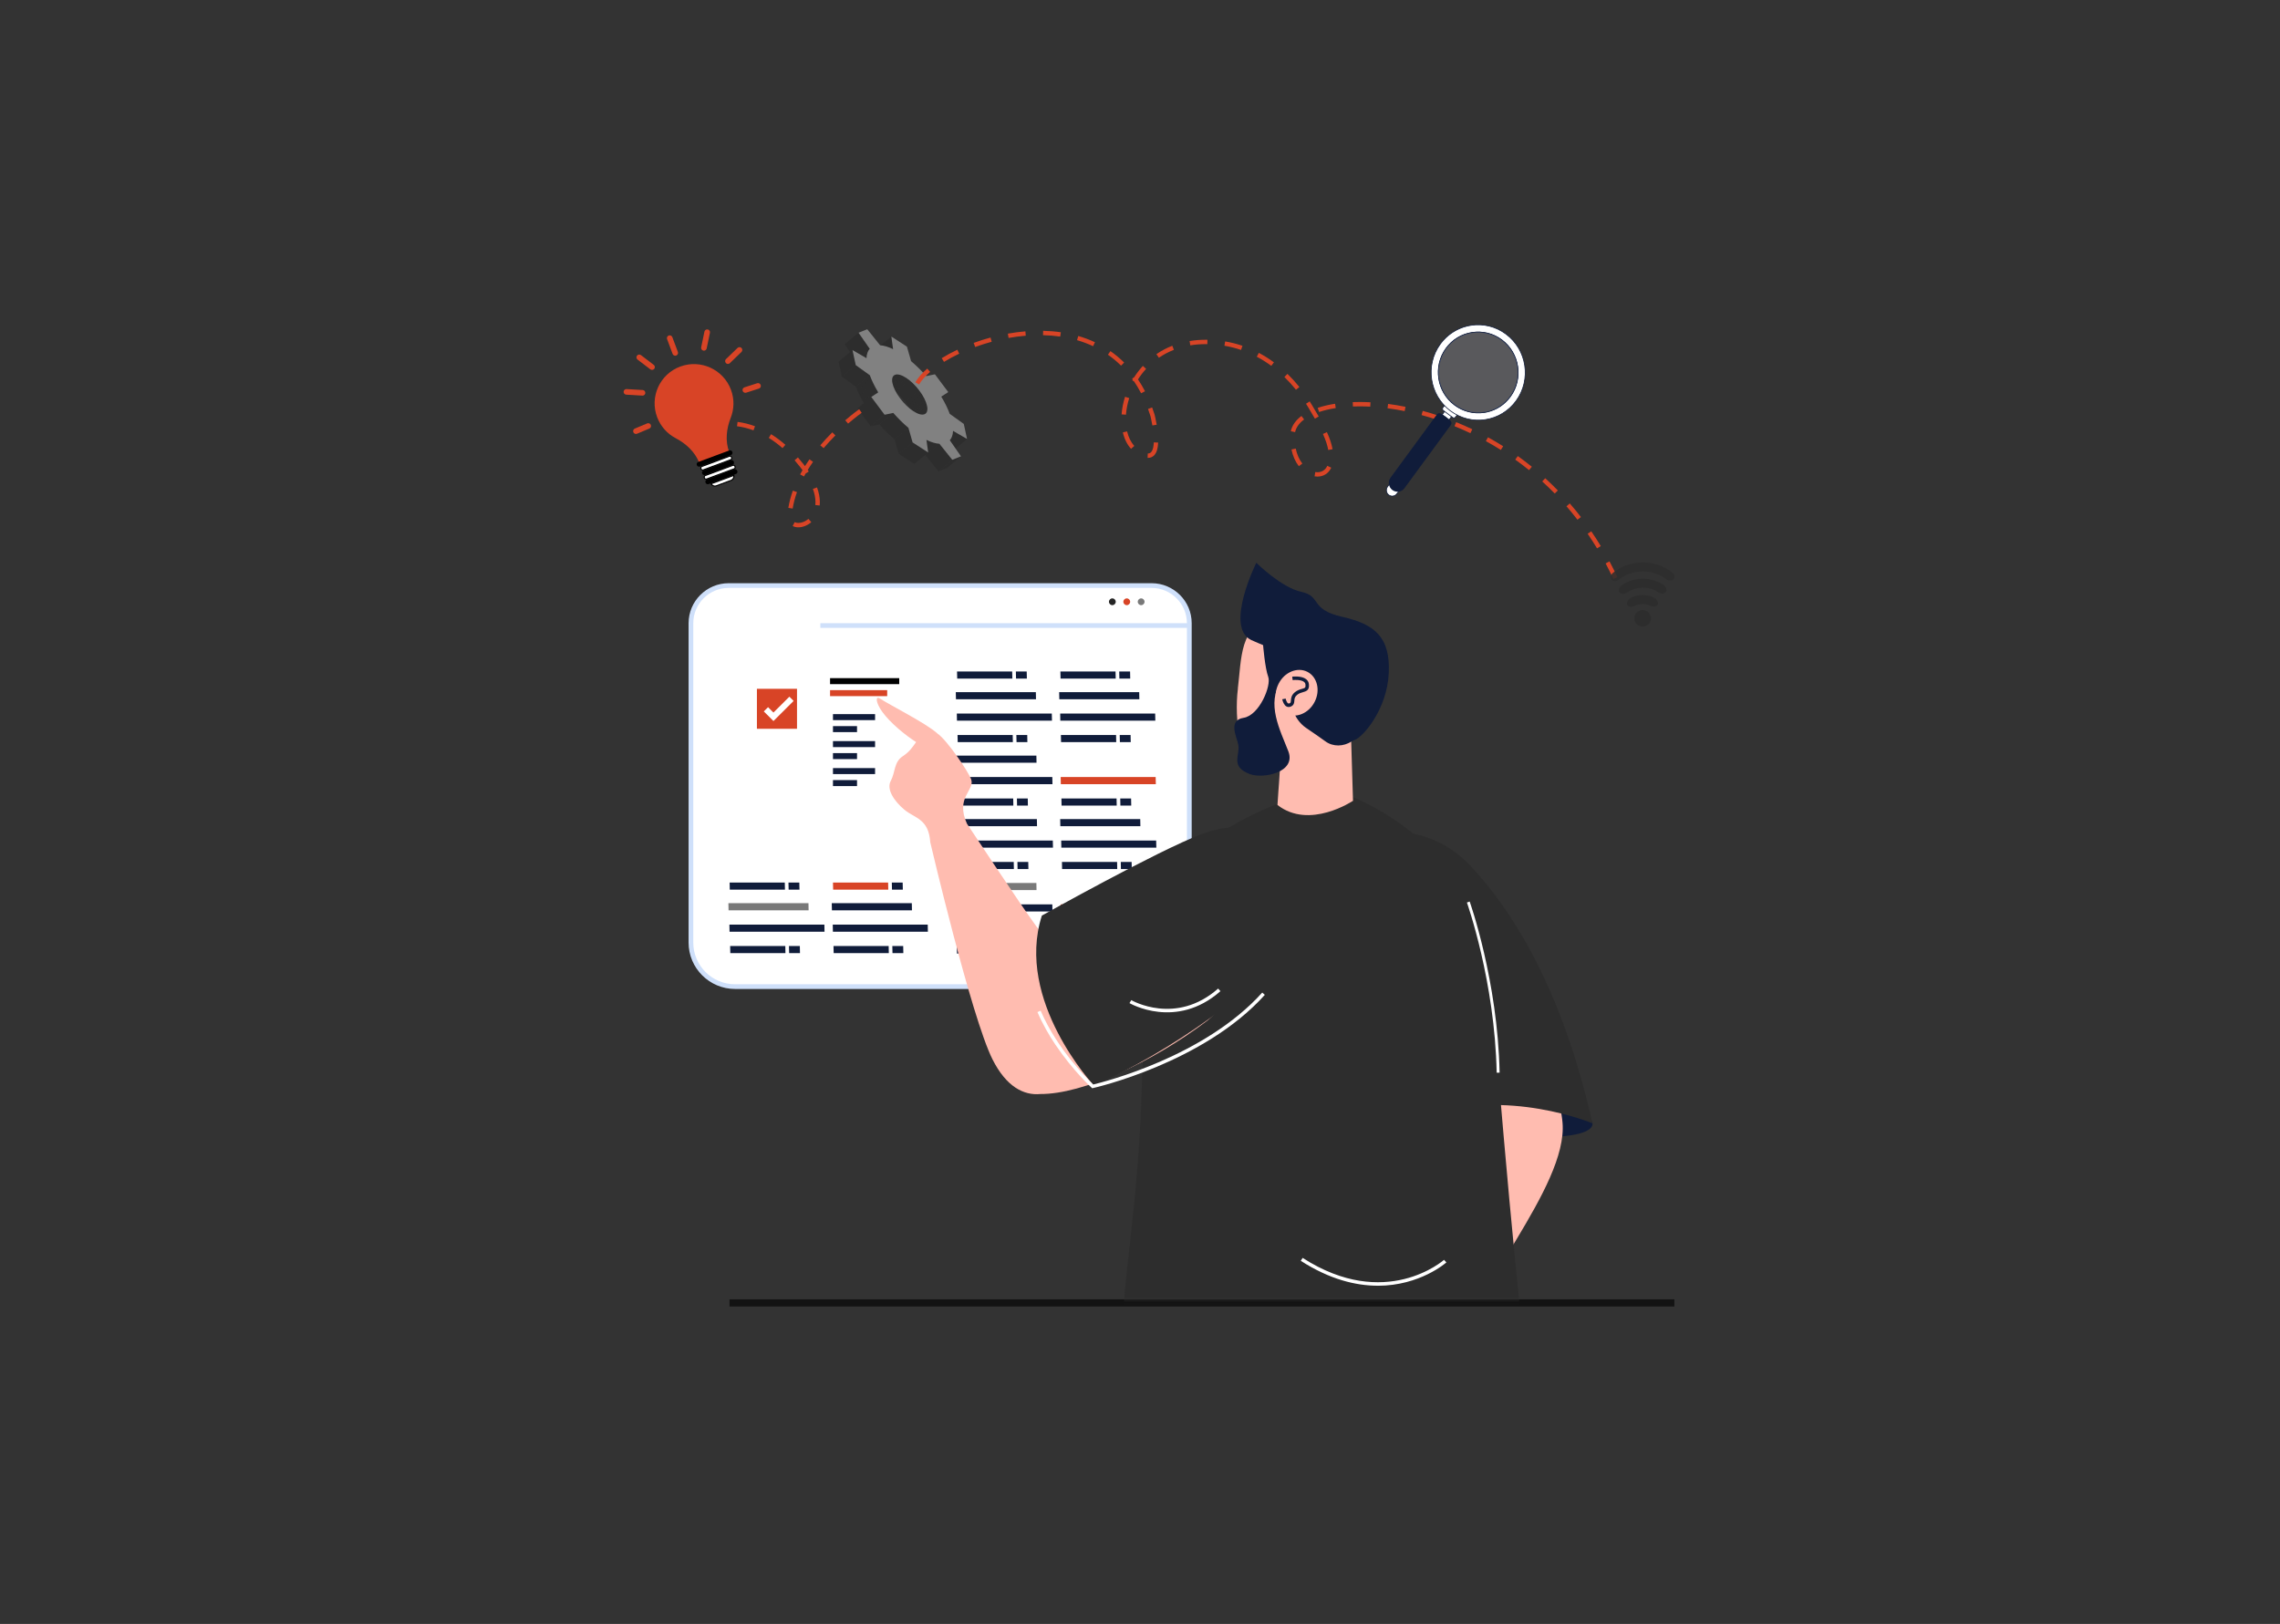 <svg width="372" height="265" viewBox="0 0 372 265" fill="none" xmlns="http://www.w3.org/2000/svg">
<rect x="0" y="0" width="372" height="265" fill="#333333" stroke="none"/>
<path d="M154.715 63.985L152.449 65.861L151.312 66.604L153.578 64.728L154.715 63.985Z" fill="#2D2D2D"/>
<path d="M145.718 56.976L143.451 58.853L143.168 56.797L145.435 54.92L145.718 56.976Z" fill="#2D2D2D"/>
<path d="M157.781 71.632L155.515 73.509L153.23 72.188L155.496 70.311L157.781 71.632Z" fill="#2D2D2D"/>
<path d="M151.028 67.488L148.763 69.365C149.383 68.851 148.97 67.262 147.745 65.627C147.079 64.739 146.301 64.004 145.58 63.536C144.859 63.069 144.197 62.866 143.761 63.039C143.692 63.068 143.631 63.103 143.578 63.147L145.844 61.271C145.897 61.227 145.958 61.19 146.027 61.162C146.462 60.99 147.126 61.191 147.846 61.659C148.567 62.127 149.346 62.861 150.012 63.75C151.236 65.385 151.65 66.974 151.028 67.488Z" fill="#2D2D2D"/>
<mask id="mask0_2123_7778" style="mask-type:luminance" maskUnits="userSpaceOnUse" x="143" y="61" width="9" height="9">
<path d="M151.028 67.488L148.763 69.365C149.383 68.851 148.97 67.262 147.745 65.627C147.079 64.739 146.301 64.004 145.58 63.536C144.859 63.069 144.197 62.866 143.761 63.039C143.692 63.068 143.631 63.103 143.578 63.147L145.844 61.271C145.897 61.227 145.958 61.19 146.027 61.162C146.462 60.99 147.126 61.191 147.846 61.659C148.567 62.127 149.346 62.861 150.012 63.75C151.236 65.385 151.65 66.974 151.028 67.488Z" fill="white"/>
</mask>
<g mask="url(#mask0_2123_7778)">
<path d="M151.028 67.489L148.762 69.365C148.985 69.182 149.074 68.857 149.04 68.443L151.307 66.566C151.34 66.981 151.251 67.304 151.027 67.489H151.028Z" fill="#2D2D2D"/>
<path d="M151.308 66.566L149.041 68.443C149.032 68.317 149.01 68.182 148.977 68.039L151.244 66.162C151.277 66.305 151.298 66.439 151.308 66.566Z" fill="#2D2D2D"/>
<path d="M151.242 66.161L148.975 68.039C148.948 67.922 148.913 67.799 148.871 67.673L151.137 65.796C151.18 65.922 151.214 66.045 151.242 66.161Z" fill="#2D2D2D"/>
<path d="M151.139 65.796L148.872 67.673C148.834 67.558 148.789 67.44 148.738 67.318L151.005 65.44C151.055 65.562 151.1 65.681 151.138 65.796H151.139Z" fill="#2D2D2D"/>
<path d="M151.006 65.441L148.74 67.319C148.69 67.2 148.636 67.08 148.574 66.958L150.84 65.08C150.901 65.204 150.957 65.323 151.005 65.441L151.006 65.441Z" fill="#2D2D2D"/>
<path d="M150.841 65.079L148.575 66.957C148.514 66.831 148.446 66.704 148.371 66.573L150.637 64.698C150.711 64.827 150.779 64.954 150.841 65.079Z" fill="#2D2D2D"/>
<path d="M150.636 64.698L148.371 66.573C148.29 66.432 148.203 66.29 148.109 66.146L150.376 64.27C150.47 64.412 150.557 64.556 150.636 64.698Z" fill="#2D2D2D"/>
<path d="M150.373 64.27L148.107 66.146C147.995 65.975 147.875 65.801 147.744 65.628C147.736 65.616 147.727 65.605 147.719 65.594L149.985 63.716C149.994 63.728 150.002 63.738 150.01 63.75C150.14 63.924 150.262 64.098 150.373 64.27Z" fill="#2D2D2D"/>
<path d="M149.987 63.716L147.721 65.594C147.226 64.938 146.669 64.366 146.121 63.928L148.387 62.051C148.935 62.49 149.492 63.06 149.987 63.716Z" fill="#2D2D2D"/>
<path d="M148.385 62.051L146.119 63.928C145.957 63.798 145.796 63.68 145.637 63.574L147.903 61.697C148.063 61.803 148.224 61.921 148.385 62.051Z" fill="#2D2D2D"/>
<path d="M147.902 61.697L145.636 63.574C145.617 63.561 145.598 63.549 145.579 63.537C145.472 63.468 145.369 63.405 145.266 63.348L147.531 61.471C147.634 61.528 147.739 61.59 147.845 61.66C147.863 61.672 147.882 61.684 147.902 61.697H147.902Z" fill="#2D2D2D"/>
<path d="M147.533 61.471L145.267 63.348C145.158 63.289 145.053 63.234 144.949 63.188L147.214 61.312C147.319 61.357 147.426 61.411 147.534 61.471H147.533Z" fill="#2D2D2D"/>
<path d="M147.212 61.311L144.947 63.188C144.847 63.145 144.75 63.107 144.656 63.077L146.922 61.199C147.015 61.23 147.113 61.268 147.211 61.312L147.212 61.311Z" fill="#2D2D2D"/>
<path d="M146.924 61.2L144.658 63.077C144.563 63.047 144.471 63.022 144.383 63.005L146.649 61.128C146.738 61.145 146.829 61.168 146.924 61.2Z" fill="#2D2D2D"/>
<path d="M146.65 61.128L144.384 63.005C144.289 62.987 144.199 62.979 144.113 62.978L146.379 61.101C146.465 61.101 146.556 61.109 146.65 61.127V61.128Z" fill="#2D2D2D"/>
<path d="M146.379 61.101L144.113 62.978C144.011 62.978 143.916 62.99 143.828 63.016L146.095 61.139C146.182 61.114 146.277 61.1 146.379 61.101Z" fill="#2D2D2D"/>
<path d="M146.094 61.14L143.828 63.017C143.804 63.023 143.784 63.031 143.761 63.04C143.692 63.069 143.631 63.104 143.578 63.148L145.844 61.272C145.897 61.227 145.958 61.191 146.027 61.163C146.049 61.155 146.071 61.146 146.094 61.14Z" fill="#2D2D2D"/>
</g>
<path d="M141.903 56.917L139.638 58.794L137.812 56.173L140.079 54.296L141.903 56.917Z" fill="#2D2D2D"/>
<path d="M155.376 75.033L153.11 76.91L151.012 74.294L153.277 72.418L155.376 75.033Z" fill="#2D2D2D"/>
<path d="M156.794 74.464L154.528 76.341L153.109 76.91L155.376 75.033L156.794 74.464Z" fill="#2D2D2D"/>
<path d="M141.379 58.451L139.113 60.329C139.138 59.684 139.311 59.161 139.641 58.794L141.906 56.917C141.578 57.283 141.404 57.807 141.379 58.451H141.379Z" fill="#2D2D2D"/>
<mask id="mask1_2123_7778" style="mask-type:luminance" maskUnits="userSpaceOnUse" x="139" y="56" width="3" height="5">
<path d="M141.379 58.451L139.113 60.329C139.138 59.684 139.311 59.161 139.641 58.794L141.906 56.917C141.578 57.283 141.404 57.807 141.379 58.451H141.379Z" fill="white"/>
</mask>
<g mask="url(#mask1_2123_7778)">
<path d="M141.379 58.451L139.113 60.329C139.138 59.684 139.311 59.161 139.641 58.794L141.906 56.917C141.578 57.283 141.404 57.807 141.379 58.451H141.379Z" fill="#2D2D2D"/>
</g>
<path d="M153.275 72.418L151.009 74.295C150.382 74.255 149.662 74.034 148.891 73.661L151.156 71.785C151.928 72.156 152.647 72.378 153.275 72.417V72.418Z" fill="#2D2D2D"/>
<mask id="mask2_2123_7778" style="mask-type:luminance" maskUnits="userSpaceOnUse" x="148" y="71" width="6" height="4">
<path d="M153.275 72.418L151.009 74.295C150.382 74.255 149.662 74.034 148.891 73.661L151.156 71.785C151.928 72.156 152.647 72.378 153.275 72.417V72.418Z" fill="white"/>
</mask>
<g mask="url(#mask2_2123_7778)">
<path d="M153.273 72.418L151.008 74.295C150.858 74.286 150.703 74.266 150.543 74.236L152.81 72.359C152.969 72.388 153.123 72.409 153.273 72.418V72.418Z" fill="#2D2D2D"/>
<path d="M152.812 72.359L150.545 74.236C150.331 74.195 150.106 74.138 149.875 74.063L152.141 72.186C152.373 72.261 152.596 72.32 152.812 72.359Z" fill="#2D2D2D"/>
<path d="M152.141 72.185L149.876 74.062C149.644 73.987 149.405 73.893 149.16 73.785L151.427 71.908C151.671 72.017 151.91 72.11 152.142 72.185H152.141Z" fill="#2D2D2D"/>
<path d="M151.425 71.909L149.158 73.785C149.069 73.746 148.98 73.704 148.891 73.661L151.156 71.785C151.247 71.827 151.336 71.869 151.425 71.909H151.425Z" fill="#2D2D2D"/>
</g>
<path d="M141.919 61.227L139.654 63.104L137.359 61.46L139.625 59.583L141.919 61.227Z" fill="#2D2D2D"/>
<path d="M139.624 59.583L137.358 61.46L136.824 59.004L139.09 57.127L139.624 59.583Z" fill="#2D2D2D"/>
<path d="M143.292 64.033L141.025 65.911C140.434 64.929 139.973 63.981 139.652 63.105L141.918 61.227C142.24 62.105 142.7 63.052 143.292 64.033Z" fill="#2D2D2D"/>
<mask id="mask3_2123_7778" style="mask-type:luminance" maskUnits="userSpaceOnUse" x="139" y="61" width="5" height="5">
<path d="M143.292 64.033L141.025 65.911C140.434 64.929 139.973 63.981 139.652 63.105L141.918 61.227C142.24 62.105 142.7 63.052 143.292 64.033Z" fill="white"/>
</mask>
<g mask="url(#mask3_2123_7778)">
<path d="M143.293 64.033L141.027 65.911C140.94 65.766 140.856 65.621 140.773 65.478L143.04 63.601C143.121 63.745 143.205 63.888 143.293 64.033Z" fill="#2D2D2D"/>
<path d="M143.037 63.601L140.771 65.478C140.59 65.16 140.423 64.845 140.27 64.537L142.536 62.66C142.688 62.968 142.856 63.283 143.037 63.601V63.601Z" fill="#2D2D2D"/>
<path d="M142.536 62.66L140.27 64.537C140.121 64.238 139.987 63.944 139.867 63.656L142.133 61.779C142.253 62.066 142.388 62.361 142.536 62.66V62.66Z" fill="#2D2D2D"/>
<path d="M142.134 61.778L139.868 63.655C139.79 63.468 139.718 63.285 139.652 63.104L141.918 61.227C141.984 61.408 142.056 61.592 142.134 61.778H142.134Z" fill="#2D2D2D"/>
</g>
<path d="M148.223 69.82L145.958 71.697C145.123 70.997 144.286 70.177 143.488 69.262L145.754 67.386C146.552 68.299 147.389 69.12 148.224 69.821L148.223 69.82Z" fill="#2D2D2D"/>
<mask id="mask4_2123_7778" style="mask-type:luminance" maskUnits="userSpaceOnUse" x="143" y="67" width="6" height="5">
<path d="M148.223 69.82L145.958 71.697C145.123 70.997 144.286 70.177 143.488 69.262L145.754 67.386C146.552 68.299 147.389 69.12 148.224 69.821L148.223 69.82Z" fill="white"/>
</mask>
<g mask="url(#mask4_2123_7778)">
<path d="M148.223 69.82L145.958 71.697C145.123 70.997 144.286 70.177 143.488 69.262L145.754 67.386C146.552 68.299 147.389 69.12 148.224 69.821L148.223 69.82Z" fill="#2D2D2D"/>
</g>
<path d="M151.438 73.84L149.172 75.717L146.633 74.07L148.899 72.193L151.438 73.84Z" fill="#2D2D2D"/>
<path d="M148.902 72.193L146.636 74.07L145.957 71.697L148.223 69.82L148.902 72.193Z" fill="#2D2D2D"/>
<path d="M144.327 67.677L142.061 69.555L139.891 66.654L142.157 64.776L144.327 67.677Z" fill="#2D2D2D"/>
<path d="M145.752 67.386L143.486 69.262L142.062 69.555L144.328 67.677L145.752 67.386Z" fill="#2D2D2D"/>
<path d="M157.781 71.632L155.496 70.311C155.472 70.954 155.296 71.477 154.968 71.842L156.792 74.464L155.374 75.033L153.275 72.418C152.647 72.379 151.928 72.156 151.156 71.785L151.439 73.84L148.9 72.193L148.221 69.82C147.386 69.12 146.549 68.299 145.751 67.385L144.328 67.677L142.158 64.776L143.292 64.032C142.7 63.051 142.24 62.104 141.918 61.227L139.623 59.583L139.09 57.127L141.377 58.45C141.402 57.806 141.575 57.283 141.904 56.917L140.08 54.296L141.501 53.728L143.596 56.342C144.225 56.382 144.946 56.605 145.716 56.976L145.433 54.92L147.971 56.567L148.654 58.94C149.485 59.641 150.322 60.461 151.122 61.376L152.544 61.083L154.716 63.984L153.58 64.727C154.172 65.707 154.632 66.656 154.954 67.532L157.25 69.178L157.781 71.632ZM150.844 67.596C151.713 67.247 151.34 65.526 150.011 63.749C149.345 62.861 148.566 62.127 147.845 61.658C147.125 61.191 146.462 60.989 146.027 61.161C145.156 61.51 145.531 63.235 146.86 65.01C147.525 65.898 148.304 66.633 149.024 67.1C149.746 67.569 150.408 67.77 150.844 67.596H150.844Z" fill="#818181"/>
<path d="M263.236 94.474C262.835 93.618 262.409 92.766 261.969 91.942L262.6 91.608C263.046 92.443 263.477 93.306 263.883 94.173L263.236 94.474ZM260.57 89.481C260.082 88.674 259.566 87.873 259.039 87.1L259.629 86.699C260.164 87.482 260.687 88.294 261.182 89.113L260.57 89.481ZM257.375 84.81C256.8 84.064 256.197 83.326 255.583 82.618L256.123 82.151C256.747 82.87 257.359 83.619 257.942 84.375L257.375 84.81ZM253.666 80.534C253.009 79.86 252.324 79.198 251.629 78.565L252.112 78.039C252.816 78.681 253.512 79.354 254.178 80.037L253.666 80.534V80.534ZM214.951 77.774C214.797 77.774 214.639 77.761 214.481 77.735L214.596 77.032C214.716 77.051 214.836 77.061 214.951 77.061C215.674 77.061 216.246 76.69 216.559 76.016L217.207 76.316C216.776 77.242 215.954 77.773 214.951 77.773V77.774ZM249.481 76.719C248.75 76.128 247.991 75.55 247.226 75.003L247.643 74.424C248.419 74.979 249.189 75.565 249.931 76.165L249.481 76.719H249.481ZM211.918 76.079C211.339 75.328 210.933 74.409 210.711 73.348L211.41 73.203C211.609 74.158 211.971 74.979 212.484 75.644L211.918 76.079ZM187.301 74.718C187.282 74.718 187.263 74.718 187.244 74.716L187.267 74.004C187.278 74.004 187.289 74.005 187.301 74.005C187.882 74.005 188.201 73.395 188.251 72.192L188.965 72.222C188.88 74.285 188.013 74.718 187.301 74.718H187.301ZM216.714 73.43C216.568 72.623 216.292 71.793 215.847 70.816L216.497 70.521C216.968 71.553 217.261 72.437 217.417 73.303L216.714 73.43ZM244.874 73.422C244.078 72.921 243.256 72.437 242.432 71.983L242.777 71.359C243.614 71.819 244.448 72.311 245.255 72.82L244.874 73.422ZM184.543 73.245C183.91 72.554 183.458 71.651 183.201 70.561L183.896 70.398C184.125 71.368 184.52 72.164 185.07 72.765L184.543 73.246V73.245ZM239.909 70.689C239.058 70.284 238.184 69.899 237.313 69.546L237.583 68.886C238.467 69.245 239.353 69.635 240.217 70.046L239.909 70.689ZM211.306 70.518L210.607 70.37C210.808 69.428 211.394 68.591 212.345 67.879L212.774 68.45C211.964 69.054 211.47 69.75 211.306 70.518ZM188.019 69.428C187.877 68.593 187.719 67.955 187.698 67.872C187.576 67.487 187.446 67.106 187.31 66.738L187.98 66.492C188.121 66.873 188.257 67.269 188.382 67.668L188.388 67.686C188.395 67.715 188.567 68.386 188.723 69.308L188.019 69.428H188.019ZM234.655 68.559C233.758 68.257 232.845 67.98 231.941 67.736L232.127 67.049C233.045 67.296 233.972 67.577 234.883 67.885L234.655 68.559ZM214.539 68.32C214.246 67.808 213.907 67.233 213.473 66.51C213.348 66.301 213.218 66.091 213.086 65.885L213.689 65.503C213.824 65.714 213.958 65.93 214.086 66.144C214.523 66.871 214.864 67.45 215.159 67.966L214.539 68.319V68.32ZM183.709 67.673L182.996 67.621C183.067 66.67 183.257 65.704 183.56 64.748L184.241 64.963C183.955 65.866 183.776 66.778 183.709 67.674V67.673ZM215.219 67.233L214.991 66.558C215.84 66.273 216.795 66.048 217.828 65.888L217.937 66.592C216.944 66.746 216.029 66.962 215.218 67.233H215.219ZM229.181 67.086C228.246 66.898 227.305 66.741 226.386 66.621L226.479 65.914C227.415 66.037 228.371 66.196 229.323 66.388L229.181 67.086ZM223.567 66.359C222.983 66.328 222.401 66.312 221.838 66.312C221.468 66.312 221.1 66.319 220.741 66.332L220.715 65.62C221.082 65.606 221.46 65.6 221.838 65.6C222.414 65.6 223.009 65.616 223.605 65.647L223.567 66.359ZM186.181 64.172C185.832 63.498 185.447 62.851 185.036 62.243L184.739 62.074C184.766 62.026 184.794 61.98 184.821 61.933C184.787 61.885 184.754 61.837 184.72 61.79L185.059 61.546C185.477 60.892 185.948 60.278 186.466 59.712L186.994 60.193C186.508 60.723 186.066 61.299 185.674 61.912C186.084 62.523 186.466 63.171 186.817 63.846L186.182 64.174L186.181 64.172ZM211.448 63.6C210.852 62.859 210.217 62.159 209.56 61.52L210.059 61.01C210.736 61.669 211.391 62.391 212.006 63.154L211.448 63.6ZM149.964 62.738L149.344 62.385C149.76 61.659 150.415 60.908 151.29 60.153L151.757 60.692C150.943 61.395 150.34 62.083 149.964 62.739V62.738ZM207.424 59.702C206.664 59.141 205.867 58.639 205.055 58.21L205.389 57.58C206.233 58.026 207.061 58.547 207.849 59.129L207.424 59.702V59.702ZM182.909 59.667C182.248 59.012 181.527 58.412 180.767 57.883L181.176 57.298C181.97 57.85 182.723 58.477 183.413 59.161L182.91 59.667L182.909 59.667ZM154.025 59.054L153.649 58.448C154.434 57.964 155.291 57.501 156.197 57.072L156.504 57.715C155.622 58.133 154.788 58.584 154.025 59.054ZM189.082 58.378L188.677 57.79C189.479 57.241 190.35 56.78 191.268 56.421L191.529 57.085C190.662 57.424 189.839 57.859 189.082 58.378ZM202.487 57.102C201.609 56.804 200.697 56.574 199.775 56.417L199.895 55.715C200.855 55.878 201.804 56.118 202.717 56.428L202.487 57.102ZM159.109 56.625L158.863 55.956C159.761 55.627 160.687 55.333 161.616 55.081L161.803 55.769C160.894 56.015 159.988 56.303 159.109 56.625ZM178.347 56.492C177.52 56.105 176.638 55.775 175.727 55.511L175.926 54.827C176.873 55.1 177.789 55.444 178.651 55.847L178.347 56.492ZM194.206 56.355L194.09 55.653C194.929 55.514 195.811 55.444 196.708 55.444C196.805 55.444 196.902 55.445 196.999 55.446L196.988 56.158C196.894 56.157 196.801 56.156 196.708 56.156C195.849 56.156 195.007 56.223 194.206 56.355H194.206ZM164.561 55.148L164.435 54.447C165.395 54.276 166.359 54.149 167.301 54.072L167.36 54.782C166.44 54.858 165.498 54.981 164.561 55.148ZM172.983 54.924C172.079 54.794 171.136 54.717 170.179 54.695L170.196 53.982C171.181 54.005 172.154 54.084 173.085 54.219L172.983 54.924Z" fill="#D84426"/>
<path d="M130.264 86.051C129.915 86.051 129.601 85.98 129.329 85.84L129.657 85.207C129.824 85.293 130.034 85.338 130.264 85.338C130.813 85.338 131.411 85.095 131.902 84.671L132.37 85.21C131.75 85.744 130.982 86.051 130.264 86.051V86.051ZM129.329 82.992L128.624 82.877C128.775 81.952 129.023 81.005 129.361 80.063L130.033 80.303C129.71 81.204 129.473 82.109 129.329 82.992H129.329ZM133.738 82.491L133.028 82.416C133.044 82.263 133.052 82.103 133.052 81.943C133.052 81.274 132.911 80.546 132.632 79.781L133.304 79.538C133.611 80.382 133.767 81.191 133.767 81.944C133.767 82.129 133.757 82.314 133.739 82.492L133.738 82.491ZM131.178 77.752L130.548 77.416C130.671 77.185 130.802 76.954 130.937 76.721C130.807 76.542 130.67 76.361 130.529 76.18C130.241 75.811 129.944 75.451 129.647 75.111L130.186 74.642C130.492 74.992 130.797 75.362 131.093 75.742C131.176 75.848 131.257 75.954 131.336 76.06C131.568 75.691 131.812 75.321 132.068 74.955L132.654 75.362C132.347 75.802 132.057 76.246 131.787 76.689C131.845 76.772 131.901 76.855 131.955 76.938L131.441 77.276C131.35 77.435 131.263 77.594 131.178 77.752H131.178ZM134.382 73.131L133.836 72.67C134.443 71.957 135.101 71.244 135.794 70.55L136.301 71.054C135.621 71.734 134.975 72.433 134.381 73.131H134.382ZM127.671 73.122C126.948 72.489 126.194 71.927 125.431 71.455L125.808 70.85C126.605 71.343 127.39 71.928 128.143 72.587L127.671 73.123V73.122ZM122.937 70.225C122.052 69.896 121.148 69.671 120.25 69.555L120.341 68.849C121.294 68.971 122.251 69.209 123.187 69.558L122.937 70.225ZM116.724 69.717L116.508 69.038C116.521 69.033 116.84 68.934 117.394 68.854L117.497 69.559C117.006 69.63 116.726 69.716 116.724 69.717V69.717ZM138.375 69.124L137.908 68.586C139.229 67.444 140.143 66.807 140.181 66.78L140.59 67.365C140.581 67.371 139.666 68.01 138.376 69.124H138.375Z" fill="#D84426"/>
<path d="M269.357 100.891C269.364 101.636 268.764 102.245 268.017 102.252C267.27 102.258 266.659 101.66 266.652 100.915C266.646 100.17 267.246 99.561 267.993 99.554C268.74 99.548 269.351 100.146 269.357 100.891Z" fill="#2D2D2D"/>
<g opacity="0.88">
<path d="M271.878 94.515C269.579 92.787 266.382 92.815 264.114 94.583C263.759 94.858 263.261 94.908 262.966 94.632C262.672 94.359 262.764 93.788 263.218 93.436C266.004 91.263 269.932 91.229 272.756 93.352C273.214 93.696 273.317 94.265 273.028 94.544C272.738 94.824 272.239 94.783 271.879 94.515H271.878Z" fill="#2D2D2D"/>
</g>
<path d="M270.588 96.663C269.033 95.617 266.978 95.635 265.442 96.708C265.078 96.958 264.58 97.011 264.283 96.738C263.986 96.468 264.101 95.867 264.606 95.515C266.634 94.099 269.349 94.075 271.401 95.456C271.913 95.799 272.038 96.398 271.746 96.673C271.454 96.95 270.955 96.907 270.587 96.663H270.588Z" fill="#2D2D2D"/>
<path d="M269.189 98.832C268.432 98.455 267.533 98.462 266.782 98.853C266.401 99.043 265.902 99.1 265.599 98.834C265.294 98.573 265.469 97.895 266.108 97.563C267.271 96.957 268.667 96.945 269.841 97.53C270.486 97.852 270.673 98.526 270.372 98.792C270.073 99.063 269.574 99.014 269.189 98.831V98.832Z" fill="#2D2D2D"/>
<path d="M107.213 68.064C105.972 64.744 107.659 61.055 110.978 59.82C114.303 58.58 118.021 60.279 119.262 63.599C119.841 65.144 119.784 66.77 119.219 68.192C118.524 69.955 118.302 71.967 118.964 73.742L119.032 73.918L114.161 75.726L114.1 75.566C113.433 73.781 111.941 72.395 110.252 71.508C108.897 70.799 107.79 69.606 107.211 68.06L107.213 68.064Z" fill="#D84426"/>
<path d="M114.203 76.132L119.256 74.258C119.461 74.181 119.565 73.954 119.491 73.748C119.412 73.544 119.185 73.439 118.979 73.513L113.926 75.387C113.721 75.464 113.617 75.691 113.691 75.897C113.769 76.101 113.997 76.206 114.203 76.132Z" fill="black"/>
<path d="M114.721 76.687C114.584 76.739 114.426 76.651 114.366 76.494C114.306 76.338 114.37 76.169 114.507 76.117L119.02 74.444C119.078 74.422 119.146 74.427 119.208 74.455C119.283 74.489 119.344 74.555 119.376 74.641C119.436 74.797 119.372 74.966 119.239 75.016L114.725 76.689L114.721 76.687Z" fill="white"/>
<path d="M114.471 76.033L114.536 76.203L119.05 74.531C119.104 74.51 119.151 74.531 119.175 74.542C119.223 74.566 119.265 74.613 119.283 74.672C119.325 74.781 119.289 74.9 119.196 74.935L114.683 76.608C114.629 76.628 114.581 76.607 114.558 76.597C114.509 76.572 114.468 76.525 114.449 76.466C114.408 76.357 114.448 76.237 114.533 76.204L114.468 76.034L114.471 76.033ZM114.471 76.033C114.291 76.101 114.203 76.322 114.281 76.526C114.359 76.731 114.57 76.842 114.752 76.777L119.265 75.104C119.449 75.034 119.533 74.815 119.455 74.611C119.377 74.406 119.167 74.295 118.985 74.36L114.471 76.033Z" fill="black"/>
<path d="M115.029 77.519L119.542 75.847C119.726 75.777 119.814 75.557 119.736 75.352C119.658 75.148 119.447 75.037 119.265 75.102L114.752 76.774C114.568 76.844 114.48 77.064 114.558 77.269C114.637 77.473 114.847 77.585 115.029 77.519Z" fill="black"/>
<path d="M115.275 78.178C115.139 78.23 114.98 78.142 114.92 77.985C114.861 77.829 114.925 77.66 115.058 77.609L119.571 75.937C119.708 75.885 119.866 75.973 119.927 76.133C119.987 76.29 119.923 76.459 119.786 76.51L115.273 78.183L115.275 78.178Z" fill="white"/>
<path d="M115.026 77.519L115.091 77.689L119.604 76.017C119.693 75.983 119.8 76.048 119.841 76.157C119.883 76.266 119.843 76.387 119.755 76.42L115.241 78.093C115.152 78.126 115.046 78.061 115.004 77.953C114.963 77.844 114.999 77.724 115.088 77.691L115.023 77.52L115.026 77.519ZM115.026 77.519C114.845 77.588 114.758 77.808 114.836 78.012C114.914 78.217 115.124 78.328 115.31 78.262L119.823 76.589C120.004 76.521 120.091 76.3 120.017 76.095C119.939 75.89 119.728 75.779 119.546 75.844L115.033 77.516L115.026 77.519Z" fill="black"/>
<path d="M115.584 79.007L120.097 77.335C120.281 77.265 120.369 77.045 120.291 76.84C120.212 76.636 120.002 76.524 119.82 76.59L115.307 78.262C115.123 78.332 115.035 78.552 115.113 78.757C115.191 78.961 115.402 79.072 115.584 79.007Z" fill="black"/>
<path d="M116.892 79.273C116.715 79.34 116.524 79.331 116.353 79.251C116.211 79.184 116.095 79.076 116.023 78.939L119.716 77.57C119.794 77.907 119.611 78.257 119.281 78.383L116.891 79.269L116.892 79.273Z" fill="white"/>
<path d="M116.163 78.988L119.644 77.699C119.657 77.959 119.503 78.209 119.247 78.306L116.861 79.191C116.708 79.249 116.541 79.242 116.394 79.173C116.303 79.13 116.225 79.069 116.164 78.991L116.163 78.988ZM115.904 78.891C116.056 79.301 116.516 79.513 116.925 79.358L119.311 78.473L119.318 78.47C119.727 78.315 119.933 77.862 119.78 77.453L115.906 78.886L115.904 78.891Z" fill="black"/>
<path d="M110.226 58.042C110.022 58.069 109.816 57.948 109.74 57.748L108.84 55.34C108.75 55.105 108.871 54.841 109.11 54.751C109.346 54.665 109.609 54.784 109.7 55.022L110.6 57.429C110.69 57.664 110.568 57.928 110.33 58.018C110.296 58.031 110.261 58.041 110.226 58.042Z" fill="#D84426"/>
<path d="M106.442 60.358C106.326 60.371 106.205 60.342 106.106 60.267L104.021 58.678C103.818 58.525 103.783 58.238 103.936 58.036C104.089 57.834 104.376 57.799 104.579 57.952L106.664 59.542C106.867 59.695 106.902 59.981 106.749 60.183C106.672 60.286 106.561 60.344 106.442 60.358Z" fill="#D84426"/>
<path d="M104.889 64.553C104.863 64.555 104.833 64.558 104.805 64.557L102.179 64.403C101.928 64.389 101.731 64.171 101.748 63.919C101.765 63.667 101.98 63.473 102.232 63.491L104.858 63.645C105.109 63.659 105.306 63.877 105.289 64.129C105.277 64.351 105.106 64.529 104.89 64.556L104.889 64.553Z" fill="#D84426"/>
<path d="M103.818 70.812C103.621 70.836 103.42 70.729 103.337 70.534C103.238 70.303 103.348 70.031 103.581 69.935L105.589 69.092C105.821 68.996 106.089 69.105 106.189 69.336C106.286 69.568 106.177 69.835 105.946 69.935L103.938 70.778C103.897 70.793 103.86 70.808 103.817 70.808L103.818 70.812Z" fill="#D84426"/>
<path d="M114.905 57.221C114.857 57.227 114.805 57.224 114.755 57.215C114.51 57.164 114.35 56.921 114.401 56.676L114.936 54.116C114.986 53.868 115.231 53.713 115.48 53.762C115.725 53.813 115.885 54.057 115.834 54.302L115.299 56.861C115.256 57.057 115.096 57.199 114.909 57.219L114.905 57.221Z" fill="#D84426"/>
<path d="M118.828 59.383C118.69 59.4 118.544 59.354 118.44 59.245C118.265 59.062 118.267 58.773 118.45 58.599L120.337 56.777C120.52 56.602 120.81 56.605 120.985 56.788C121.161 56.971 121.158 57.261 120.975 57.435L119.088 59.257C119.014 59.328 118.921 59.371 118.828 59.383Z" fill="#D84426"/>
<path d="M121.665 64.095C121.449 64.122 121.24 63.995 121.171 63.783C121.092 63.544 121.223 63.284 121.466 63.207L123.54 62.538C123.781 62.463 124.04 62.59 124.118 62.834C124.194 63.074 124.066 63.333 123.823 63.41L121.752 64.078C121.725 64.088 121.695 64.091 121.67 64.097L121.665 64.095Z" fill="#D84426"/>
<path d="M226.387 79.43L227.029 78.546L228.553 79.682L227.911 80.567C227.601 80.992 227.01 81.081 226.589 80.767C226.167 80.453 226.078 79.853 226.387 79.427L226.387 79.43Z" fill="white"/>
<path d="M227.301 81.007C227.035 81.049 226.77 80.982 226.552 80.82C226.107 80.488 226.012 79.849 226.336 79.399L227.012 78.468L228.631 79.674L227.955 80.605C227.81 80.803 227.602 80.941 227.368 80.993C227.343 80.998 227.322 81.001 227.298 81.006L227.301 81.007ZM227.041 78.629L226.435 79.466C226.144 79.865 226.23 80.431 226.626 80.723C226.817 80.866 227.05 80.923 227.284 80.888C227.515 80.853 227.724 80.725 227.864 80.533L228.473 79.696L227.044 78.63L227.041 78.629Z" fill="#101C3A"/>
<path d="M237.535 66.992L236.437 68.504L235.315 67.664L236.399 66.17L237.535 66.992Z" fill="white"/>
<path d="M235.231 67.674L236.385 66.09L237.619 66.982L236.451 68.588L235.231 67.678L235.231 67.674ZM236.41 66.25L235.396 67.65L236.427 68.42L237.454 67.007L236.409 66.254L236.41 66.25Z" fill="#101C3A"/>
<path d="M237.814 67.603L237.477 68.068C237.373 68.21 237.174 68.241 237.029 68.134L235.485 66.98C235.343 66.874 235.313 66.671 235.416 66.529L235.754 66.065L237.814 67.603Z" fill="white"/>
<path d="M237.275 68.254C237.174 68.268 237.074 68.245 236.994 68.185L235.45 67.031C235.281 66.906 235.245 66.668 235.367 66.496L235.738 65.984L237.89 67.591L237.519 68.103C237.464 68.177 237.385 68.229 237.297 68.249C237.286 68.25 237.279 68.252 237.272 68.254L237.275 68.254ZM235.766 66.149L235.465 66.566C235.38 66.685 235.407 66.853 235.523 66.937L237.067 68.091C237.123 68.133 237.191 68.15 237.261 68.14C237.327 68.129 237.389 68.091 237.431 68.035L237.736 67.618L235.77 66.15L235.766 66.149Z" fill="#101C3A"/>
<path d="M236.637 67.041C240.055 69.594 244.864 68.863 247.372 65.404C249.882 61.946 249.142 57.072 245.723 54.519C242.301 51.965 237.495 52.697 234.985 56.155C232.474 59.613 233.212 64.486 236.633 67.04L236.637 67.041ZM237.341 66.07C234.45 63.91 233.825 59.794 235.946 56.871C238.067 53.949 242.128 53.329 245.019 55.489C247.91 57.65 248.535 61.766 246.414 64.689C244.293 67.611 240.231 68.231 237.341 66.07Z" fill="white"/>
<path d="M242.356 68.533C240.314 68.843 238.27 68.332 236.603 67.085C233.163 64.517 232.418 59.599 234.94 56.119C236.164 54.433 237.962 53.336 240.005 53.022C242.048 52.711 244.094 53.227 245.759 54.469C249.198 57.037 249.943 61.959 247.422 65.435C246.306 66.97 244.711 68.02 242.889 68.429C242.715 68.469 242.536 68.501 242.357 68.529L242.356 68.533ZM235.034 56.189C232.547 59.614 233.283 64.46 236.672 66.994C238.313 68.221 240.327 68.728 242.338 68.421C244.349 68.114 246.12 67.031 247.326 65.372C249.813 61.947 249.078 57.097 245.688 54.567C244.047 53.339 242.037 52.834 240.022 53.14C239.847 53.166 239.671 53.199 239.497 53.239C237.703 53.643 236.132 54.678 235.031 56.188L235.034 56.189ZM242.176 67.342C240.444 67.607 238.715 67.171 237.303 66.117C234.391 63.943 233.762 59.778 235.897 56.835C236.931 55.409 238.454 54.48 240.185 54.215C241.916 53.954 243.643 54.386 245.055 55.439C247.967 57.614 248.596 61.779 246.46 64.722C245.516 66.024 244.168 66.913 242.623 67.258C242.474 67.293 242.326 67.321 242.172 67.341L242.176 67.342ZM235.992 56.904C233.894 59.798 234.514 63.886 237.373 66.023C238.758 67.057 240.458 67.484 242.155 67.226C243.855 66.966 245.347 66.054 246.362 64.652C248.461 61.758 247.843 57.671 244.982 55.533C243.597 54.499 241.896 54.072 240.199 54.33C240.049 54.354 239.905 54.38 239.755 54.414C238.242 54.756 236.914 55.626 235.989 56.904L235.992 56.904Z" fill="#101C3A"/>
<path d="M236.725 69.338L229.155 79.663C228.695 80.299 227.806 80.433 227.175 79.962C226.545 79.491 226.41 78.595 226.871 77.956L234.441 67.631C234.606 67.403 234.921 67.354 235.147 67.524L236.615 68.623C236.839 68.789 236.886 69.11 236.722 69.338L236.725 69.338Z" fill="#101C3A"/>
<path d="M242.183 67.368C240.444 67.634 238.707 67.197 237.292 66.139C234.367 63.955 233.733 59.777 235.877 56.823C236.915 55.392 238.442 54.458 240.181 54.195C241.916 53.928 243.656 54.367 245.071 55.424C247.996 57.608 248.63 61.786 246.486 64.74C245.538 66.047 244.182 66.938 242.633 67.286C242.484 67.32 242.333 67.348 242.182 67.372L242.183 67.368ZM236.005 56.913C233.912 59.796 234.532 63.876 237.386 66.009C238.769 67.04 240.463 67.469 242.157 67.211C243.85 66.953 245.342 66.042 246.356 64.647C248.449 61.761 247.828 57.683 244.975 55.55C243.592 54.52 241.897 54.09 240.201 54.348C240.053 54.373 239.906 54.397 239.76 54.432C238.25 54.771 236.926 55.641 236.001 56.915L236.005 56.913Z" fill="#101C3A"/>
<g opacity="0.2">
<path d="M235.945 56.867C233.824 59.793 234.447 63.916 237.338 66.076C240.232 68.238 244.297 67.618 246.422 64.693C248.544 61.768 247.92 57.645 245.025 55.487C242.134 53.327 238.067 53.945 235.945 56.871L235.945 56.867Z" fill="#EEF1FF"/>
</g>
<path d="M186.841 161.001H119.94C115.961 161.001 112.734 157.784 112.734 153.816V101.697C112.734 98.305 115.494 95.554 118.895 95.554H187.89C191.291 95.554 194.051 98.305 194.051 101.697V153.816C194.051 157.784 190.824 161.001 186.845 161.001H186.841Z" fill="white"/>
<path d="M186.839 161.385H119.938C115.753 161.385 112.348 157.989 112.348 153.816V101.697C112.348 98.1 115.286 95.17 118.893 95.17H187.889C191.496 95.17 194.434 98.095 194.434 101.697V153.816C194.434 157.989 191.028 161.385 186.844 161.385H186.839ZM118.888 95.938C115.703 95.938 113.113 98.52 113.113 101.697V153.816C113.113 157.569 116.175 160.618 119.933 160.618H186.834C190.597 160.618 193.655 157.564 193.655 153.816V101.697C193.655 98.52 191.065 95.938 187.879 95.938H118.884H118.888Z" fill="#CFE0FA"/>
<path d="M181.488 97.647C181.181 97.647 180.934 97.894 180.934 98.2C180.934 98.506 181.181 98.753 181.488 98.753C181.795 98.753 182.043 98.506 182.043 98.2C182.043 97.894 181.795 97.647 181.488 97.647Z" fill="#252525"/>
<path d="M183.84 97.647C183.533 97.647 183.285 97.894 183.285 98.2C183.285 98.506 183.533 98.753 183.84 98.753C184.147 98.753 184.394 98.506 184.394 98.2C184.394 97.894 184.147 97.647 183.84 97.647Z" fill="#D84426"/>
<path d="M186.187 97.647C185.88 97.647 185.633 97.894 185.633 98.2C185.633 98.506 185.88 98.753 186.187 98.753C186.495 98.753 186.742 98.506 186.742 98.2C186.742 97.894 186.495 97.647 186.187 97.647Z" fill="#797979"/>
<path d="M194.044 101.692H133.844V102.46H194.044V101.692Z" fill="#CFE0FA"/>
<path d="M128.154 155.539L128.131 154.378H119.129L119.156 155.539H128.154Z" fill="#101C3A"/>
<path d="M134.528 152.047L134.505 150.882H119.008L119.031 152.047H134.528Z" fill="#101C3A"/>
<path d="M131.93 148.551L131.907 147.385H118.844L118.867 148.551H131.93Z" fill="#797979"/>
<path d="M130.523 155.539L130.5 154.378H128.727L128.754 155.539H130.523Z" fill="#101C3A"/>
<path d="M145.017 155.539L144.994 154.378H135.992L136.02 155.539H145.017Z" fill="#101C3A"/>
<path d="M151.391 152.047L151.368 150.882H135.871L135.894 152.047H151.391Z" fill="#101C3A"/>
<path d="M148.793 148.551L148.77 147.385H135.707L135.735 148.551H148.793Z" fill="#101C3A"/>
<path d="M147.387 155.539L147.364 154.378H145.59L145.617 155.539H147.387Z" fill="#101C3A"/>
<path d="M128.072 145.182L128.044 144.021H119.047L119.07 145.182H128.072Z" fill="#101C3A"/>
<path d="M130.441 145.182L130.414 144.021H128.645L128.672 145.182H130.441Z" fill="#101C3A"/>
<path d="M144.931 145.182L144.904 144.021H135.906L135.934 145.182H144.931Z" fill="#D84426"/>
<path d="M147.305 145.182L147.277 144.021H145.508L145.535 145.182H147.305Z" fill="#101C3A"/>
<path d="M165.423 141.818L165.4 140.657H156.402L156.425 141.818H165.423Z" fill="#101C3A"/>
<path d="M171.802 138.322L171.774 137.161H156.277L156.3 138.322H171.802Z" fill="#101C3A"/>
<path d="M169.199 134.825L169.176 133.664H156.113L156.141 134.825H169.199Z" fill="#101C3A"/>
<path d="M167.792 141.818L167.769 140.657H166L166.023 141.818H167.792Z" fill="#101C3A"/>
<path d="M182.286 141.818L182.263 140.657H173.266L173.289 141.818H182.286Z" fill="#101C3A"/>
<path d="M188.665 138.322L188.637 137.161H173.141L173.164 138.322H188.665Z" fill="#101C3A"/>
<path d="M186.063 134.825L186.04 133.664H172.977L173.004 134.825H186.063Z" fill="#101C3A"/>
<path d="M184.655 141.818L184.633 140.657H182.863L182.886 141.818H184.655Z" fill="#101C3A"/>
<path d="M165.337 131.456L165.315 130.295H156.312L156.34 131.456H165.337Z" fill="#101C3A"/>
<path d="M171.72 127.965L171.692 126.799H156.195L156.218 127.965H171.72Z" fill="#101C3A"/>
<path d="M169.117 124.468L169.094 123.307H156.031L156.059 124.468H169.117Z" fill="#101C3A"/>
<path d="M167.71 131.456L167.687 130.295H165.918L165.941 131.456H167.71Z" fill="#101C3A"/>
<path d="M182.2 131.456L182.177 130.295H173.18L173.203 131.456H182.2Z" fill="#101C3A"/>
<path d="M188.583 127.965L188.555 126.799H173.059L173.082 127.965H188.583Z" fill="#D84426"/>
<path d="M185.977 124.468L185.954 123.307H172.891L172.918 124.468H185.977Z" fill="white"/>
<path d="M184.57 131.456L184.547 130.295H182.777L182.8 131.456H184.57Z" fill="#101C3A"/>
<path d="M165.255 121.099L165.232 119.938H156.23L156.258 121.099H165.255Z" fill="#101C3A"/>
<path d="M171.638 117.603L171.61 116.442H156.113L156.136 117.603H171.638Z" fill="#101C3A"/>
<path d="M169.031 114.106L169.008 112.945H155.945L155.973 114.106H169.031Z" fill="#101C3A"/>
<path d="M167.625 121.099L167.602 119.938H165.828L165.856 121.099H167.625Z" fill="#101C3A"/>
<path d="M182.119 121.099L182.096 119.938H173.094L173.121 121.099H182.119Z" fill="#101C3A"/>
<path d="M188.501 117.603L188.473 116.442H172.977L172.999 117.603H188.501Z" fill="#101C3A"/>
<path d="M185.895 114.106L185.872 112.945H172.809L172.836 114.106H185.895Z" fill="#101C3A"/>
<path d="M184.488 121.099L184.465 119.938H182.691L182.719 121.099H184.488Z" fill="#101C3A"/>
<path d="M169.199 155.608L169.176 154.442H156.113L156.141 155.608H169.199Z" fill="#101C3A"/>
<path d="M186.063 155.608L186.04 154.442H172.977L173.004 155.608H186.063Z" fill="#101C3A"/>
<path d="M165.337 152.239L165.315 151.074H156.312L156.34 152.239H165.337Z" fill="#101C3A"/>
<path d="M171.72 148.743L171.692 147.582H156.195L156.218 148.743H171.72Z" fill="#101C3A"/>
<path d="M169.117 145.246L169.094 144.085H156.031L156.059 145.246H169.117Z" fill="#797979"/>
<path d="M167.71 152.239L167.687 151.074H165.918L165.941 152.239H167.71Z" fill="#101C3A"/>
<path d="M182.2 152.239L182.177 151.074H173.18L173.203 152.239H182.2Z" fill="#101C3A"/>
<path d="M188.583 148.743L188.555 147.582H173.059L173.082 148.743H188.583Z" fill="#D84426"/>
<path d="M185.977 145.246L185.954 144.085H172.891L172.918 145.246H185.977Z" fill="white"/>
<path d="M184.57 152.239L184.547 151.074H182.777L182.8 152.239H184.57Z" fill="#101C3A"/>
<path d="M165.173 110.738L165.146 109.577H156.148L156.176 110.738H165.173Z" fill="#101C3A"/>
<path d="M167.543 110.738L167.515 109.577H165.746L165.774 110.738H167.543Z" fill="#101C3A"/>
<path d="M182.037 110.738L182.009 109.577H173.012L173.039 110.738H182.037Z" fill="#101C3A"/>
<path d="M184.406 110.738L184.383 109.577H182.609L182.637 110.738H184.406Z" fill="#101C3A"/>
<path d="M146.715 110.663H135.43V111.642H146.715V110.663Z" fill="black"/>
<path d="M142.775 116.535H135.906V117.513H142.775V116.535Z" fill="#101C3A"/>
<path d="M139.831 118.492H135.906V119.47H139.831V118.492Z" fill="#101C3A"/>
<path d="M142.775 120.938H135.906V121.917H142.775V120.938Z" fill="#101C3A"/>
<path d="M139.831 122.896H135.906V123.874H139.831V122.896Z" fill="#101C3A"/>
<path d="M142.775 125.341H135.906V126.32H142.775V125.341Z" fill="#101C3A"/>
<path d="M139.831 127.299H135.906V128.278H139.831V127.299Z" fill="#101C3A"/>
<path d="M144.752 112.62H135.43V113.599H144.752V112.62Z" fill="#D84426"/>
<path d="M130.039 112.403H123.496V118.927H130.039V112.403Z" fill="#D84426"/>
<path d="M126.195 117.662L124.621 116.092L125.315 115.401L126.195 116.278L128.791 113.688L129.486 114.38L126.195 117.662Z" fill="white"/>
<path d="M119.025 212.033H273.188V213.2H119.025V212.033Z" fill="#131313"/>
<mask id="mask5_2123_7778" style="mask-type:luminance" maskUnits="userSpaceOnUse" x="123" y="79" width="146" height="134">
<path d="M268.495 79.719H123.719V212.033H268.495V79.719Z" fill="white"/>
</mask>
<g mask="url(#mask5_2123_7778)">
<path d="M232.262 182.066C232.184 183.389 239.184 184.891 247.904 185.411C256.623 185.936 259.759 184.763 259.838 183.439C259.916 182.116 256.909 181.133 248.195 180.614C239.481 180.094 232.346 180.742 232.268 182.066H232.262Z" fill="#101C3A"/>
<path d="M237.735 223.252C235.136 223.816 230.953 224.006 230.953 224.006C230.953 224.006 237.449 189.186 238.687 179.318C239.085 176.163 253.796 169.786 254.939 183.205C255.84 193.788 239.37 211.077 239.068 219.834C239.012 221.504 238.228 223.146 237.735 223.252Z" fill="#FFBCB0"/>
<path d="M220.973 137.731C224.641 135.022 233.461 134.313 240.081 141.45C246.7 148.587 254.865 161.253 259.827 183.311C259.827 183.311 245.933 177.431 232.268 182.15C232.268 182.15 220.536 166.078 217.792 157.304C215.048 148.531 216.924 140.718 220.967 137.731H220.973Z" fill="#2D2D2D"/>
<path d="M246.211 215.914C247.684 222.084 248.39 263.041 245.181 269.57C242.896 274.222 217.146 285.759 214.761 272.792C212.666 261.405 206.444 223.363 206.982 216.589C207.503 210.05 241.787 197.367 246.211 215.914Z" fill="#D84426"/>
<path d="M205.971 203.103C206.262 198.753 221.427 191.509 232.936 192.559L236.257 232.885C235.265 234.047 232.051 238.866 231.452 240.179C226.887 250.169 222.738 257.122 212.428 259.881C209.555 240.089 205.624 208.28 205.971 203.097V203.103Z" fill="#101C3A"/>
<path d="M234.451 210.72C233.51 216.997 213.478 268.676 208.063 273.546C204.205 277.014 189.941 277.84 182.689 266.822C175.431 255.804 194.763 202.863 197.798 196.776C200.727 190.901 237.279 191.867 234.457 210.715L234.451 210.72Z" fill="#D84426"/>
<path d="M199.44 135.692C190.424 141.176 186.924 154.702 186.274 177.939C185.625 201.182 181.464 216.316 184.023 222.341C184.023 222.341 210.932 246.779 250.122 231.187C250.122 231.187 248.929 224.536 246.258 195.731C243.592 166.921 243.66 159.108 239.818 147.866C235.976 136.625 217.725 126.371 212.797 129.074C207.852 131.788 206.402 131.453 199.44 135.686V135.692Z" fill="#2D2D2D"/>
<path d="M183.189 148.527C183.189 148.527 177.163 152.028 172.268 155.072C171.255 153.804 170.202 152.525 169.154 151.257C166.31 147.376 157.82 134.47 157.769 134.42C155.826 130.131 159.052 128.992 158.464 127.211C158.072 126.021 154.465 120.688 152.947 119.705C152.936 119.688 152.919 119.671 152.903 119.655C150.971 117.957 145.387 115.165 143.584 114.003C142.789 113.495 142.862 114.64 143.948 116.159C145.264 117.991 147.762 120.012 149.47 121.095C148.932 121.838 148.434 122.665 147.258 123.43C145.846 124.351 146.076 126.077 145.337 127.428C144.598 128.774 145.846 130.695 147.549 132.125C149.251 133.555 151.519 133.56 151.783 137.458C151.783 137.458 158.464 165.95 161.93 172.864C164.153 177.298 167.01 178.8 169.754 178.527C176.698 178.566 187.987 173.336 196.768 166.713C206.076 159.699 195.918 142.155 183.189 148.515V148.527Z" fill="#FFBCB0"/>
<path d="M211.509 139.104C213.945 142.003 215.726 146.297 210.529 153.886C205.332 161.476 190.94 171.612 178.502 177.168C178.502 177.168 165.552 163.315 169.988 149.409C169.988 149.409 188.879 138.825 196.036 136.116C203.199 133.408 208.821 135.904 211.504 139.099L211.509 139.104Z" fill="#2D2D2D"/>
<path d="M184.285 163.693C184.358 163.737 191.907 168.105 199.126 161.744L198.75 161.319C191.851 167.401 184.649 163.246 184.576 163.207L184.285 163.693Z" fill="white"/>
<path d="M172.26 170.562C175.066 174.728 178.062 177.459 178.101 177.493L178.207 177.587L178.347 177.554C178.527 177.515 196.358 173.488 206.365 162.347L205.945 161.973C196.526 172.45 180.078 176.565 178.37 176.973C177.575 176.225 172.54 171.344 169.79 164.933L169.27 165.156C170.115 167.128 171.168 168.954 172.254 170.562H172.26Z" fill="white"/>
<path d="M224.803 209.815C231.669 209.815 235.919 206.068 235.987 206.007L235.606 205.588C235.511 205.672 226.057 213.976 212.538 205.27L212.23 205.744C216.979 208.799 221.241 209.81 224.803 209.81V209.815Z" fill="white"/>
<path d="M208.599 128.678C208.599 128.678 210.582 126.562 212.872 122.396L208.958 123.356L208.594 128.678H208.599Z" fill="#101C3A"/>
<path d="M201.965 112.343C202.525 107.903 202.324 101.118 207.565 102.051C208.904 102.291 215.12 102.944 216.498 103.614C219.768 105.223 218.598 110.238 219.466 114.783C219.718 116.135 219.6 118.754 219.091 119.944L220.424 119.815L220.754 130.677C220.754 130.677 213.653 135.452 208.428 131.358L208.826 125.539C207.61 125.835 206.602 125.964 206.053 125.846C202.24 125.053 201.349 117.319 201.976 112.343H201.965Z" fill="#FFBCB0"/>
<path d="M204.131 104.436C204.607 104.665 206.085 105.273 206.085 105.273C206.085 105.273 206.388 109.032 206.92 110.445C207.452 111.857 205.503 116.733 202.887 117.14C200.272 117.554 201.846 120.374 202.047 121.58C202.333 123.306 200.687 125.082 203.912 126.316C206.063 127.137 211.54 126.053 210.201 122.596C208.863 119.14 206.533 114.812 209.053 111.115C211.573 107.418 208.527 115.7 213.147 118.816C214.43 119.676 215.443 120.396 216.25 120.977C217.526 121.904 219.206 121.837 220.539 120.983C220.685 120.888 220.847 120.809 221.015 120.754C222.365 120.312 226.302 115.8 226.588 109.853C226.873 103.905 224.213 101.822 218.949 100.644C213.685 99.46 215.628 97.287 212.346 96.589C209.065 95.891 204.976 91.837 204.976 91.837C204.976 91.837 199.763 102.319 204.142 104.441L204.131 104.436Z" fill="#101C3A"/>
<path d="M214.492 114.538C213.529 116.426 211.429 117.286 209.81 116.465C208.192 115.638 207.654 113.444 208.623 111.556C209.586 109.668 211.681 108.808 213.305 109.629C214.923 110.456 215.461 112.651 214.492 114.538Z" fill="#FFBCB0"/>
<path d="M209.625 115.057C209.704 115.147 209.793 115.225 209.894 115.281C210.107 115.398 210.353 115.404 210.6 115.303C211.126 115.085 211.16 114.678 211.182 114.348C211.205 114.03 211.227 113.728 211.625 113.399C211.938 113.136 212.274 113.041 212.577 112.958C213.092 112.812 213.674 112.65 213.557 111.64C213.517 111.31 213.366 111.036 213.103 110.83C212.347 110.238 210.897 110.417 210.835 110.422L210.908 110.981C211.261 110.936 212.285 110.902 212.756 111.271C212.896 111.383 212.98 111.522 212.997 111.701C213.058 112.237 212.924 112.271 212.425 112.416C212.089 112.511 211.675 112.628 211.266 112.963C210.689 113.443 210.65 113.94 210.622 114.303C210.6 114.616 210.583 114.7 210.387 114.778C210.275 114.823 210.213 114.806 210.169 114.778C209.95 114.661 209.805 114.208 209.765 114.002L209.211 114.108C209.222 114.181 209.329 114.7 209.631 115.052L209.625 115.057Z" fill="#101C3A"/>
<path d="M244.195 175.052L244.671 175.041C244.369 160.03 239.833 147.247 239.788 147.118L239.34 147.28C239.385 147.409 243.893 160.119 244.195 175.052Z" fill="white"/>
</g>
</svg>
